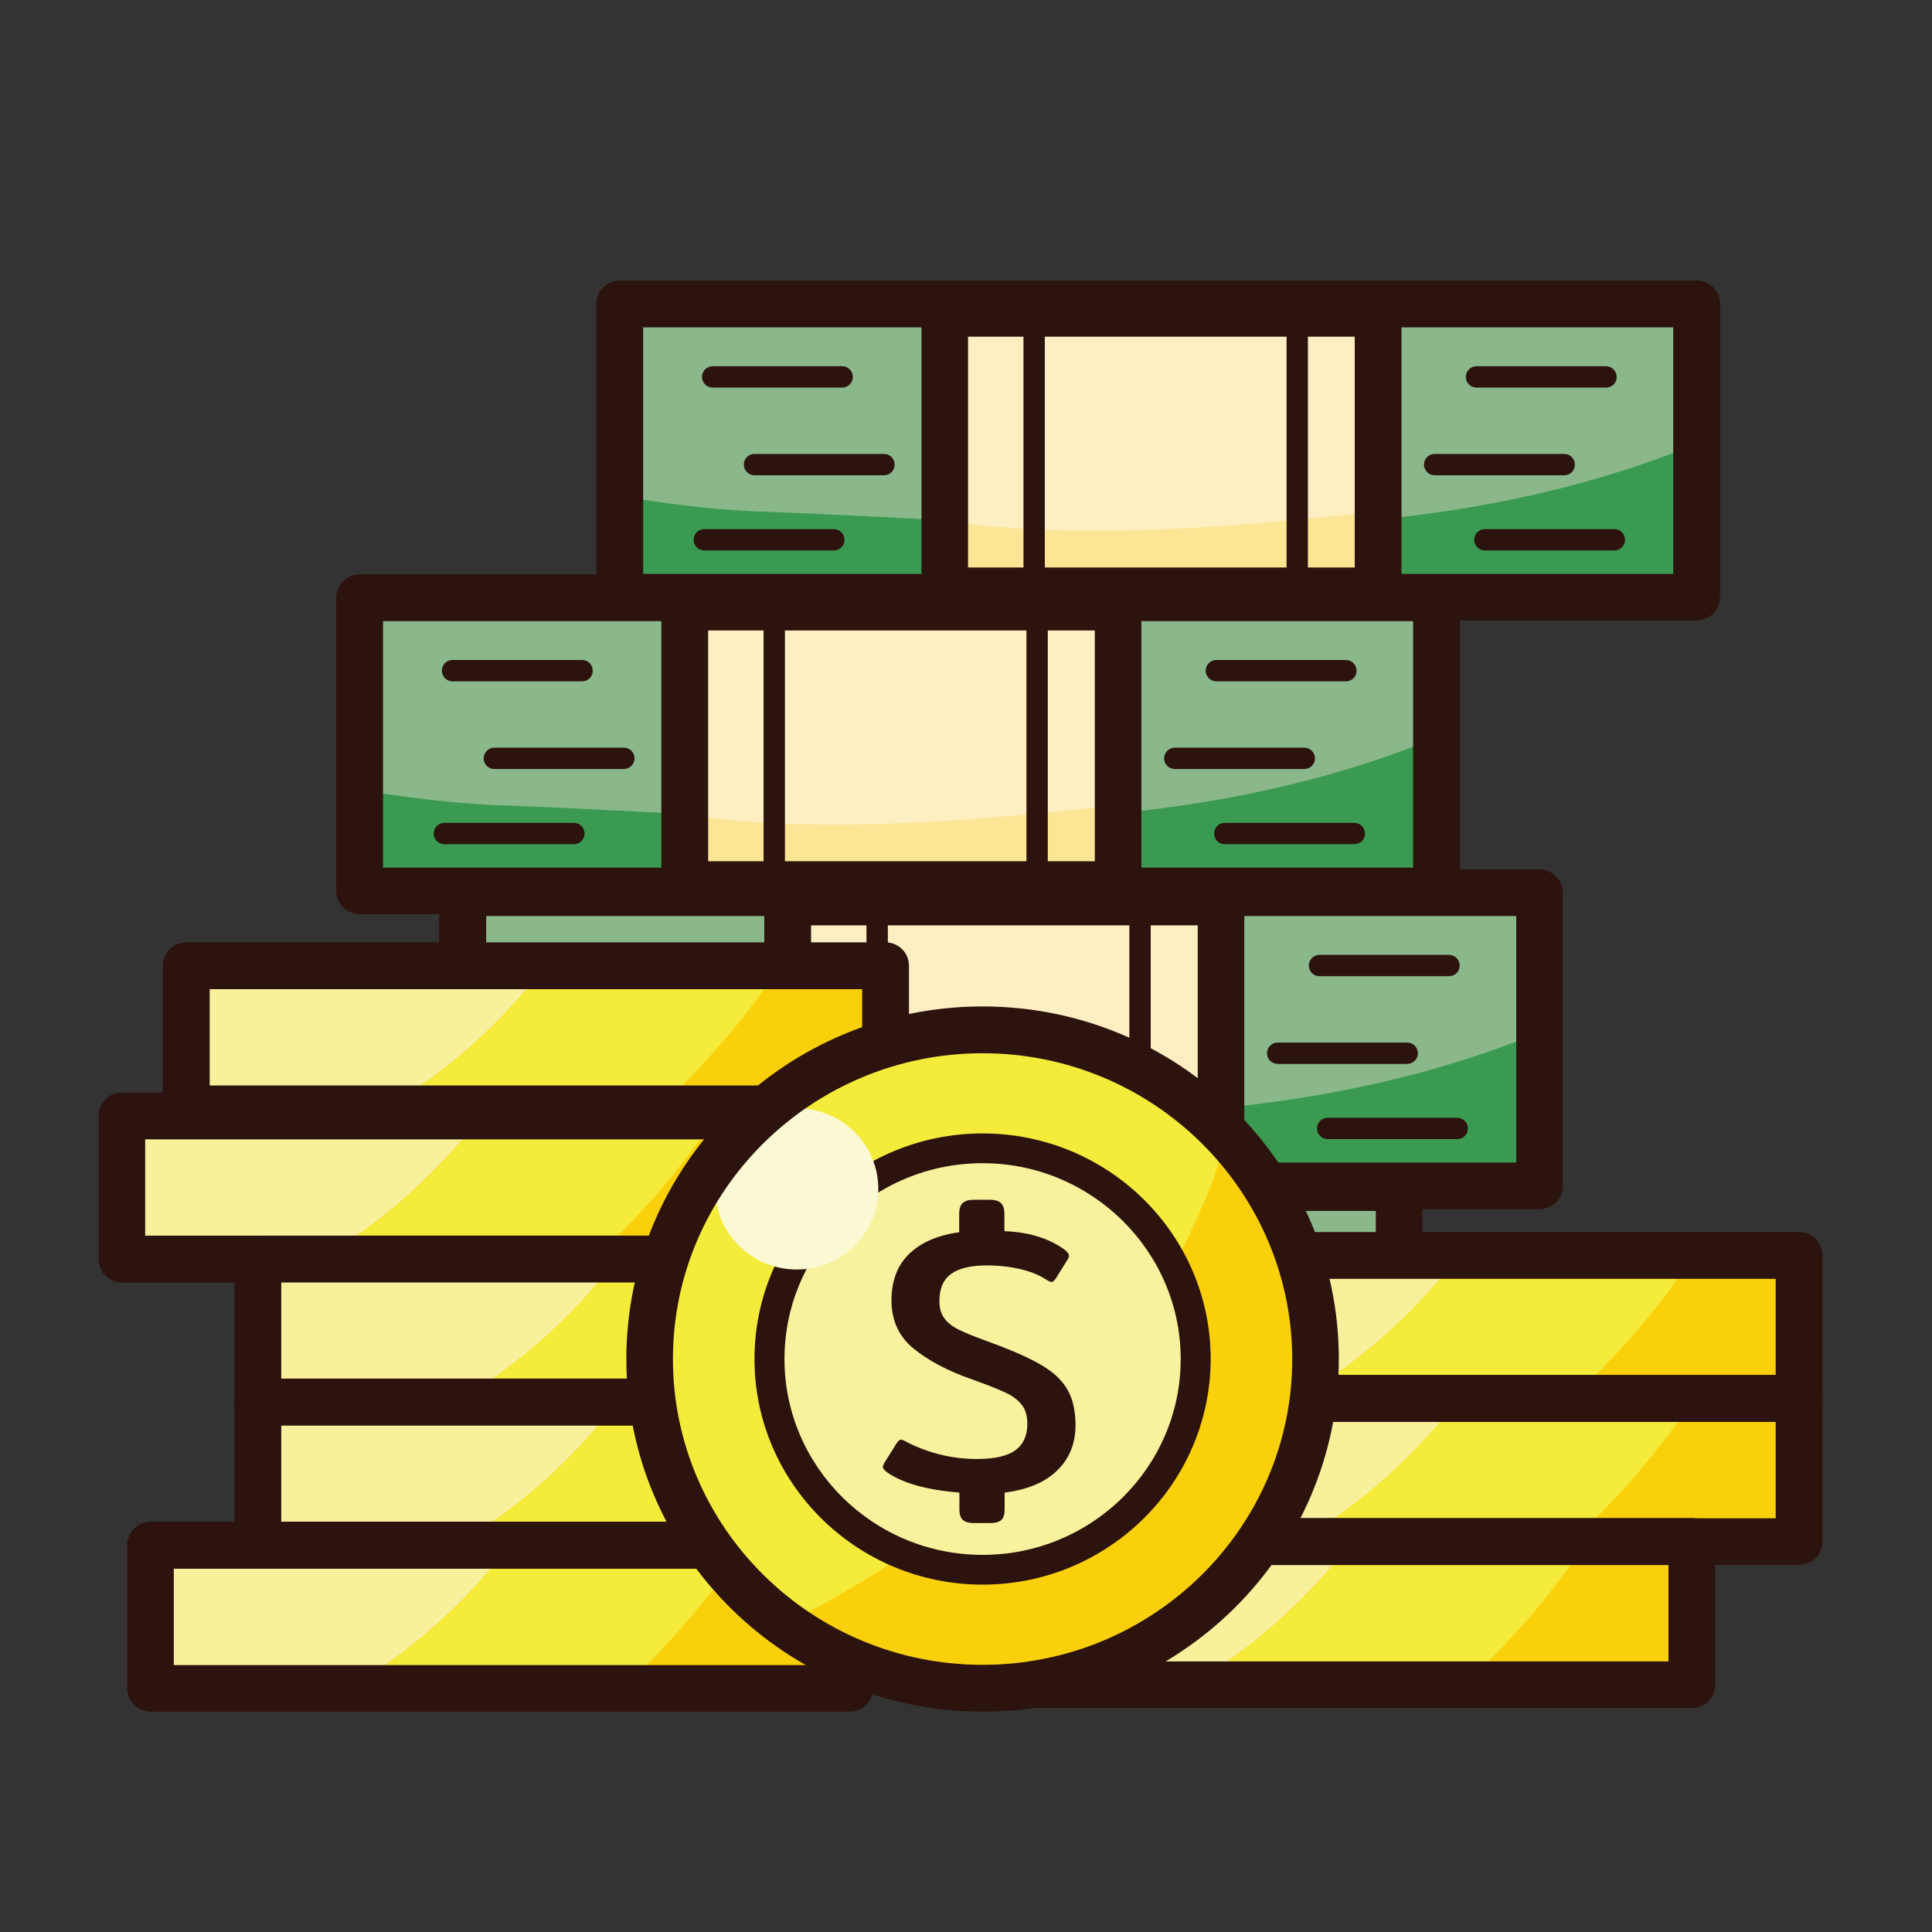 <?xml version="1.0" encoding="utf-8"?>
<!-- Generator: Adobe Illustrator 21.0.0, SVG Export Plug-In . SVG Version: 6.00 Build 0)  -->
<svg version="1.1" xmlns="http://www.w3.org/2000/svg" xmlns:xlink="http://www.w3.org/1999/xlink" x="0px" y="0px"
	 viewBox="0 0 850.4 850.4" style="enable-background:new 0 0 850.4 850.4;" xml:space="preserve">
<rect x="0" y="0" width="850.4" height="850.4" fill="#333333" stroke="none"/>
<style type="text/css">
	.st0{display:none;}
	.st1{display:inline;}
	.st2{fill:#FBD851;}
	.st3{fill:#FFFFFF;}
	.st4{fill:#F9B839;}
	.st5{fill:#2C130E;}
	.st6{fill:#FDEBF1;}
	.st7{fill:#DC2727;}
	.st8{fill:#ED737A;}
	.st9{fill:#FEE3D7;}
	.st10{fill:#8AB88A;}
	.st11{fill:#3B9A52;}
	.st12{fill:#FEEFC3;}
	.st13{fill:#FDE596;}
	.st14{fill:#FAD00A;}
	.st15{fill:#F8F09B;}
	.st16{fill:#F5EB3A;}
	.st17{fill:#F8F29E;}
	.st18{fill:#FBF9D3;}
</style>
<g id="Layer_1" class="st0">
	<g class="st1">
		<g>
			<g>
				<g>
					<circle class="st2" cx="424.9" cy="424.8" r="393.6"/>
				</g>
			</g>
			<g>
				
					<ellipse transform="matrix(0.961 -0.276 0.276 0.961 -16.708 95.841)" class="st3" cx="331.9" cy="107.2" rx="50.3" ry="31"/>
			</g>
			<g>
				<path class="st4" d="M681.1,126c-15.4,203.3-185.2,363.5-392.5,363.5c-97.9,0-187.4-35.7-256.2-94.8c-0.8,10-1.1,20-1.1,30.2
					c0,217.4,176.2,393.6,393.6,393.6c217.4,0,393.6-176.2,393.6-393.6C818.5,305.2,765.2,198.1,681.1,126z"/>
			</g>
			<g>
				<g>
					<path class="st5" d="M424.9,827.2c-54.3,0-107-10.6-156.7-31.6c-47.9-20.3-91-49.3-127.9-86.2c-37-37-66-80-86.2-127.9
						c-21-49.6-31.6-102.3-31.6-156.7c0-54.3,10.6-107,31.6-156.7c20.3-47.9,49.3-91,86.2-127.9c37-37,80-66,127.9-86.2
						c49.6-21,102.3-31.6,156.7-31.6c54.3,0,107,10.6,156.7,31.6c47.9,20.3,91,49.3,127.9,86.2c37,37,66,80,86.2,127.9
						c21,49.6,31.6,102.3,31.6,156.7c0,54.3-10.6,107-31.6,156.7c-20.3,47.9-49.3,91-86.2,127.9c-37,37-80,66-127.9,86.2
						C531.9,816.6,479.2,827.2,424.9,827.2z M424.9,40c-52,0-102.3,10.2-149.8,30.2c-45.8,19.4-87,47.1-122.3,82.5
						C117.5,188,89.7,229.2,70.3,275c-20.1,47.4-30.2,97.8-30.2,149.8s10.2,102.3,30.2,149.8c19.4,45.8,47.1,87,82.5,122.3
						c35.3,35.3,76.5,63.1,122.3,82.5c47.4,20.1,97.8,30.2,149.8,30.2s102.3-10.2,149.8-30.2c45.8-19.4,87-47.1,122.3-82.5
						c35.3-35.3,63.1-76.5,82.5-122.3c20.1-47.4,30.2-97.8,30.2-149.8S799.5,322.4,779.5,275c-19.4-45.8-47.1-87-82.5-122.3
						c-35.3-35.3-76.5-63.1-122.3-82.5C527.2,50.1,476.8,40,424.9,40z"/>
				</g>
			</g>
			<g>
				<path class="st3" d="M424.9,792.1c-49.6,0-97.7-9.7-143-28.9c-43.7-18.5-83-45-116.8-78.7c-33.7-33.7-60.2-73-78.7-116.8
					c-19.2-45.3-28.9-93.4-28.9-143c0-49.6,9.7-97.7,28.9-143c18.5-43.7,45-83,78.7-116.8c33.7-33.7,73-60.2,116.8-78.7
					c45.3-19.2,93.4-28.9,143-28.9c49.6,0,97.7,9.7,143,28.9c43.7,18.5,83,45,116.8,78.7c33.7,33.7,60.2,73,78.7,116.8
					c19.2,45.3,28.9,93.4,28.9,143c0,49.6-9.7,97.7-28.9,143c-18.5,43.7-45,83-78.7,116.8c-33.7,33.7-73,60.2-116.8,78.7
					C522.6,782.4,474.5,792.1,424.9,792.1z M424.9,62.8c-48.9,0-96.3,9.6-140.9,28.4c-43.1,18.2-81.8,44.3-115.1,77.6
					c-33.2,33.2-59.3,72-77.6,115.1c-18.9,44.6-28.4,92-28.4,140.9c0,48.9,9.6,96.3,28.4,140.9c18.2,43.1,44.3,81.8,77.6,115.1
					c33.2,33.2,72,59.3,115.1,77.6c44.6,18.9,92,28.4,140.9,28.4c48.9,0,96.3-9.6,140.9-28.4c43.1-18.2,81.8-44.3,115.1-77.6
					c33.2-33.2,59.3-72,77.6-115.1c18.9-44.6,28.4-92,28.4-140.9c0-48.9-9.6-96.3-28.4-140.9c-18.2-43.1-44.3-81.8-77.6-115.1
					c-33.2-33.2-72-59.3-115.1-77.6C521.2,72.4,473.8,62.8,424.9,62.8z"/>
			</g>
		</g>
		<g>
			<g>
				<g>
					<path class="st4" d="M424.9,165.1c143.2,0,259.6,116.5,259.6,259.6c0,143.2-116.5,259.6-259.6,259.6
						c-143.2,0-259.6-116.5-259.6-259.6C165.3,281.6,281.7,165.1,424.9,165.1z"/>
				</g>
			</g>
			<g>
				<path class="st2" d="M298.3,361.2C425.5,289.6,565.4,279,664,323.5c-39.5-93-131.8-158.4-239.1-158.4
					c-143.2,0-259.6,116.5-259.6,259.6c0,13.8,1.1,27.3,3.2,40.4C203.3,425.8,247.1,390.1,298.3,361.2z"/>
			</g>
			<g>
				<path class="st3" d="M208.7,396.5c-0.1,0-0.2,0-0.2,0c-1.9-0.1-3.3-1.7-3.2-3.6c1-14.4,4-28.6,9.1-42.2c0.7-1.8,2.6-2.6,4.4-2
					c1.8,0.7,2.6,2.6,2,4.4c-4.9,12.9-7.8,26.5-8.7,40.2C212,395.2,210.5,396.5,208.7,396.5z"/>
			</g>
			<g>
				<path class="st3" d="M228.3,333c-0.6,0-1.3-0.2-1.9-0.6c-1.6-1-2-3.1-1-4.7l18.1-27.4c1-1.6,3.1-2,4.7-1c1.6,1,2,3.1,1,4.7
					l-18.1,27.4C230.4,332.5,229.4,333,228.3,333z"/>
			</g>
			<g>
				<ellipse class="st3" cx="370.8" cy="242.5" rx="76" ry="49.2"/>
			</g>
			<g>
				<g>
					<path class="st5" d="M424.9,689.8c-146.2,0-265.1-118.9-265.1-265.1c0-146.2,118.9-265.1,265.1-265.1
						c146.2,0,265.1,118.9,265.1,265.1C690,570.9,571.1,689.8,424.9,689.8z M424.9,170.6c-140.2,0-254.2,114-254.2,254.2
						S284.7,679,424.9,679c140.2,0,254.2-114,254.2-254.2S565.1,170.6,424.9,170.6z"/>
				</g>
			</g>
			<g>
				<path class="st3" d="M424.9,668.2c-65,0-126.1-25.3-172.1-71.3c-46-46-71.3-107.1-71.3-172.1c0-65,25.3-126.1,71.3-172.1
					c46-46,107.1-71.3,172.1-71.3c65,0,126.1,25.3,172.1,71.3c46,46,71.3,107.1,71.3,172.1c0,65-25.3,126.1-71.3,172.1
					C551,642.8,489.9,668.2,424.9,668.2z M424.9,186.8c-63.6,0-123.3,24.8-168.3,69.7c-44.9,44.9-69.7,104.7-69.7,168.3
					c0,63.6,24.8,123.3,69.7,168.3c44.9,44.9,104.7,69.7,168.3,69.7c63.6,0,123.3-24.8,168.3-69.7c44.9-44.9,69.7-104.7,69.7-168.3
					c0-63.6-24.8-123.3-69.7-168.3C548.2,211.6,488.5,186.8,424.9,186.8z"/>
			</g>
		</g>
		<g>
			<g>
				<path class="st5" d="M407.4,595.8c-2.4-2.3-3.6-6-3.6-11.1v-18.5c-34.6-3-60-10.1-76.4-21.3c-3.5-2.4-5.2-4.6-5.2-6.4
					c0-1.1,0.7-2.7,2-4.8l12.9-20.9c1.6-2.4,3.1-3.6,4.4-3.6c1.3,0,3.1,0.7,5.2,2c11,5.9,23.1,10.5,36.4,13.9
					c13.3,3.4,26.5,5,39.6,5c19,0,32.8-3.2,41.2-9.6c8.4-6.4,12.7-15.9,12.7-28.5c0-8.6-2-15.4-6-20.5c-4-5.1-9.8-9.4-17.3-13.1
					c-7.5-3.6-19.8-8.5-37-14.7c-25.5-9.1-46-20.2-61.5-33.2c-15.5-13-23.3-30.2-23.3-51.7c0-21.2,6.3-37.9,18.9-50.3
					c12.6-12.3,30.4-20.1,53.5-23.3v-20.1c0-5.1,1.2-8.8,3.6-11.3c2.4-2.4,6.3-3.6,11.7-3.6h17.7c5.4,0,9.2,1.2,11.7,3.6
					c2.4,2.4,3.6,6.2,3.6,11.3v18.9c14.2,0.8,26.4,2.8,36.6,6c10.2,3.2,19.3,7.8,27.3,13.7c3.2,2.4,4.8,4.6,4.8,6.4
					c0,1.9-0.5,3.5-1.6,4.8l-12.5,20.1c-1.6,2.4-3.1,3.6-4.4,3.6c-1.1,0-2.7-0.7-4.8-2c-7.5-5.1-16.8-9-27.9-11.9
					c-11.1-2.8-23.3-4.2-36.4-4.2c-16.9,0-29.5,3-38,9c-8.4,6-12.7,15.9-12.7,29.5c0,7.8,1.7,14,5.2,18.7c3.5,4.7,8.3,8.6,14.5,11.7
					c6.2,3.1,15.5,7,28.1,11.9l16.9,6.4c20.6,8,36.5,15.6,47.6,22.7c11.1,7.1,19.4,15.5,24.7,25.3c5.4,9.8,8,22.3,8,37.6
					c0,19.6-6.4,35.8-19.3,48.6c-12.9,12.9-31.6,20.9-56.3,24.1v18.5c0,5.1-1.1,8.8-3.4,11.1c-2.3,2.3-6.2,3.4-11.9,3.4h-17.7
					C413.7,599.2,409.8,598.1,407.4,595.8z"/>
			</g>
		</g>
		<g>
			<g>
				<g>
					<path class="st5" d="M155.4,382.3c-0.2,0-0.4,0-0.6-0.1l-55-9.7c-1.8-0.3-3.1-2.1-2.8-3.9c0.3-1.8,2.1-3.1,3.9-2.8l55,9.7
						c1.8,0.3,3.1,2.1,2.8,3.9C158.5,381.2,157,382.3,155.4,382.3z"/>
				</g>
			</g>
			<g>
				<g>
					<path class="st5" d="M312.2,739.5c-0.4,0-0.8-0.1-1.2-0.2c-1.8-0.6-2.7-2.6-2-4.4l19.1-52.5c0.6-1.8,2.6-2.7,4.4-2
						c1.8,0.6,2.7,2.6,2,4.4l-19.1,52.5C314.9,738.6,313.6,739.5,312.2,739.5z"/>
				</g>
			</g>
			<g>
				<g>
					<path class="st5" d="M710.3,594.6c-0.6,0-1.2-0.1-1.7-0.5l-48.4-27.9c-1.6-0.9-2.2-3-1.2-4.6c0.9-1.6,3-2.2,4.6-1.2l48.4,27.9
						c1.6,0.9,2.2,3,1.2,4.6C712.6,594,711.4,594.6,710.3,594.6z"/>
				</g>
			</g>
			<g>
				<g>
					<path class="st5" d="M600.8,220.2c-0.8,0-1.5-0.3-2.2-0.8c-1.4-1.2-1.6-3.4-0.4-4.8l35.9-42.8c1.2-1.4,3.4-1.6,4.8-0.4
						c1.4,1.2,1.6,3.3,0.4,4.8L603.4,219C602.7,219.8,601.8,220.2,600.8,220.2z"/>
				</g>
			</g>
			<g>
				<g>
					<path class="st5" d="M249,220.2c-1,0-1.9-0.4-2.6-1.2l-35.9-42.8c-1.2-1.4-1-3.6,0.4-4.8c1.4-1.2,3.6-1,4.8,0.4l35.9,42.8
						c1.2,1.4,1,3.6-0.4,4.8C250.6,219.9,249.8,220.2,249,220.2z"/>
				</g>
			</g>
			<g>
				<g>
					<path class="st5" d="M139.5,594.6c-1.2,0-2.3-0.6-2.9-1.7c-0.9-1.6-0.4-3.7,1.2-4.6l48.4-27.9c1.6-0.9,3.7-0.4,4.6,1.2
						c0.9,1.6,0.4,3.7-1.2,4.6l-48.4,27.9C140.7,594.4,140.1,594.6,139.5,594.6z"/>
				</g>
			</g>
			<g>
				<g>
					<path class="st5" d="M537.6,739.5c-1.4,0-2.7-0.9-3.2-2.2l-19.1-52.5c-0.6-1.8,0.3-3.7,2-4.4c1.8-0.6,3.7,0.3,4.4,2l19.1,52.5
						c0.6,1.8-0.3,3.7-2,4.4C538.4,739.4,538,739.5,537.6,739.5z"/>
				</g>
			</g>
			<g>
				<g>
					<path class="st5" d="M694.4,382.3c-1.6,0-3.1-1.2-3.3-2.8c-0.3-1.8,0.9-3.6,2.8-3.9l55-9.7c1.8-0.3,3.6,0.9,3.9,2.8
						c0.3,1.8-0.9,3.6-2.8,3.9l-55,9.7C694.8,382.3,694.6,382.3,694.4,382.3z"/>
				</g>
			</g>
			<g>
				<g>
					<path class="st5" d="M424.9,156.2c-1.9,0-3.4-1.5-3.4-3.4V96.9c0-1.9,1.5-3.4,3.4-3.4c1.9,0,3.4,1.5,3.4,3.4v55.9
						C428.3,154.7,426.8,156.2,424.9,156.2z"/>
				</g>
			</g>
		</g>
	</g>
</g>
<g id="Layer_2" class="st0">
	<g id="heart_icon_00000046319987270865631990000000426828623490283683_" class="st1">
		<g>
			<path class="st6" d="M575.2,124.9L116.9,289.6C51.8,313,18,384.7,41.4,449.8l72.3,201.1c23.4,65.1,95.1,98.9,160.2,75.5
				l329.5-118.4l72.9,49.9c36.8,25.2,86.1-5.2,80.1-49.4l-7.4-54.3c137.4-71.5,12.1-253.2-13.6-353.8
				C712,135.3,640.2,101.5,575.2,124.9z"/>
			<path class="st5" d="M231.4,744.6c-55.9,0.5-109.7-36.9-127.9-90.1c0,0-72.3-201.1-72.3-201.1c-12.3-34.2-10.5-71.1,5-104
				c15.5-32.9,42.8-57.7,77-70l458.3-164.7c68.3-26.1,150.7,12.7,174,82c0,0,72.3,201.1,72.3,201.1c22.2,59-3,130.2-57.1,162.1
				l6.4,47c9,51.7-54.8,91-96.9,59.8c0,0-68.3-46.8-68.3-46.8C572.9,627.3,253.3,753.3,231.4,744.6z M578.8,135.1L120.5,299.8
				c-58.3,19.6-91,88.9-68.9,146.3c0,0,72.3,201.1,72.3,201.1c10.3,28.8,31.2,51.8,58.9,64.8c27.6,13,58.7,14.5,87.4,4.2
				l329.5-118.4c3.3-1.2,6.9-0.7,9.8,1.3l72.9,49.9c16.1,11,33.4,7.8,44.3,1.1c31.9-16.6,13.6-65.9,11.6-94.4
				c-0.6-4.5,1.6-8.9,5.6-11c129.3-68.2,3.8-245.5-18.7-340.6C705.5,145.7,636.3,113.1,578.8,135.1z M575.2,124.9L575.2,124.9
				L575.2,124.9z"/>
		</g>
		<g>
			<path class="st7" d="M562.5,469.6c-18.9,44.4-52.8,90.3-99.2,108.6c-98.1,27.5-233.6-45.7-252.1-149
				c-11.3-108,142-144.6,182.7-44.9C363.3,191.6,666.2,226.8,562.5,469.6z"/>
			<path class="st8" d="M397.6,519.7C487.9,475,538.7,342,466.3,262c-54.9,9.9-89.7,69.4-72.3,122.2c-40.7-99.7-194-63-182.7,44.9
				C228.2,525.2,308.6,563.1,397.6,519.7z"/>
			<path class="st9" d="M311.4,392.9c14.7,41.5-51.8,65.4-66.9,24C229.8,375.4,296.3,351.5,311.4,392.9z"/>
			<path class="st5" d="M422.7,597.1c-94.1-3.2-207-66.1-223.4-166.7c-11.4-96.4,109.7-156.3,179.1-88.8
				c10-95.8,142.7-127.7,195.1-45.8C637.2,404.7,548.4,596.4,422.7,597.1z M304.5,336.8c-47.3-0.7-86.6,44.4-81.1,91.1
				c-1.3,77.1,161.9,172.8,235.6,138.9c17.7-7,62.1-30.8,92.4-102l0,0c95.7-223.6-173.1-252.8-145.8-84.3c2,6.2-1.2,12.8-7.3,15.1
				C375.5,403.3,377.3,337.9,304.5,336.8z M562.5,469.6L562.5,469.6L562.5,469.6z"/>
		</g>
	</g>
</g>
<g id="Layer_3">
	<g>
		<g>
			<g>
				<rect x="141.9" y="522.7" class="st10" width="474" height="129"/>
			</g>
			<g>
				<path class="st11" d="M201.7,614c-20.1-0.9-40-3.5-59.8-6.7v44.5h474v-67.6C483.6,638.5,339.6,618.6,201.7,614z"/>
			</g>
			<g>
				<path class="st5" d="M615.8,662h-474c-5.7,0-10.3-4.6-10.3-10.3v-129c0-5.7,4.6-10.3,10.3-10.3h474c5.7,0,10.3,4.6,10.3,10.3
					v129C626.1,657.4,621.5,662,615.8,662z M152.2,641.5h453.4V533H152.2V641.5z"/>
			</g>
			<g>
				<rect x="284.9" y="526.8" class="st12" width="190.7" height="122.1"/>
			</g>
			<g>
				<path class="st13" d="M284.9,618.1v30.8h190.7v-34.9C412.4,620.6,347.8,627.1,284.9,618.1z"/>
			</g>
			<g>
				<path class="st5" d="M475.6,659.2H284.9c-5.7,0-10.3-4.6-10.3-10.3V526.8c0-5.7,4.6-10.3,10.3-10.3h190.7
					c5.7,0,10.3,4.6,10.3,10.3v122.1C485.9,654.6,481.3,659.2,475.6,659.2z M295.2,638.7h170.2V537.1H295.2V638.7z"/>
			</g>
			<g>
				<path class="st5" d="M324.3,647.7c-2.6,0-4.7-2.1-4.7-4.7V525.3c0-2.6,2.1-4.7,4.7-4.7s4.7,2.1,4.7,4.7v117.6
					C329,645.6,326.9,647.7,324.3,647.7z"/>
			</g>
			<g>
				<path class="st5" d="M440,647.7c-2.6,0-4.7-2.1-4.7-4.7V525.3c0-2.6,2.1-4.7,4.7-4.7s4.7,2.1,4.7,4.7v117.6
					C444.8,645.6,442.6,647.7,440,647.7z"/>
			</g>
			<g>
				<g>
					<path class="st5" d="M239.7,559.5h-57c-2.6,0-4.7-2.1-4.7-4.7c0-2.6,2.1-4.7,4.7-4.7h57c2.6,0,4.7,2.1,4.7,4.7
						C244.5,557.4,242.4,559.5,239.7,559.5z"/>
				</g>
				<g>
					<path class="st5" d="M258.1,598.1h-57c-2.6,0-4.7-2.1-4.7-4.7c0-2.6,2.1-4.7,4.7-4.7h57c2.6,0,4.7,2.1,4.7,4.7
						C262.9,596,260.7,598.1,258.1,598.1z"/>
				</g>
				<g>
					<path class="st5" d="M236.1,631.1h-57c-2.6,0-4.7-2.1-4.7-4.7c0-2.6,2.1-4.7,4.7-4.7h57c2.6,0,4.7,2.1,4.7,4.7
						C240.8,629,238.7,631.1,236.1,631.1z"/>
				</g>
			</g>
			<g>
				<g>
					<path class="st5" d="M576,559.5h-57c-2.6,0-4.7-2.1-4.7-4.7c0-2.6,2.1-4.7,4.7-4.7h57c2.6,0,4.7,2.1,4.7,4.7
						C580.7,557.4,578.6,559.5,576,559.5z"/>
				</g>
				<g>
					<path class="st5" d="M557.6,598.1h-57c-2.6,0-4.7-2.1-4.7-4.7c0-2.6,2.1-4.7,4.7-4.7h57c2.6,0,4.7,2.1,4.7,4.7
						C562.3,596,560.2,598.1,557.6,598.1z"/>
				</g>
				<g>
					<path class="st5" d="M579.6,631.1h-57c-2.6,0-4.7-2.1-4.7-4.7c0-2.6,2.1-4.7,4.7-4.7h57c2.6,0,4.7,2.1,4.7,4.7
						C584.4,629,582.3,631.1,579.6,631.1z"/>
				</g>
			</g>
		</g>
		<g>
			<g>
				<rect x="203.7" y="393" class="st10" width="474" height="129"/>
			</g>
			<g>
				<path class="st11" d="M263.5,484.2c-20.1-0.9-40-3.5-59.8-6.7V522h474v-67.6C545.4,508.7,401.4,488.8,263.5,484.2z"/>
			</g>
			<g>
				<path class="st5" d="M677.6,532.2h-474c-5.7,0-10.3-4.6-10.3-10.3V393c0-5.7,4.6-10.3,10.3-10.3h474c5.7,0,10.3,4.6,10.3,10.3
					v129C687.9,527.6,683.3,532.2,677.6,532.2z M214,511.7h453.4V403.2H214V511.7z"/>
			</g>
			<g>
				<rect x="346.7" y="397" class="st12" width="190.7" height="122.1"/>
			</g>
			<g>
				<path class="st13" d="M346.7,488.4v30.8h190.7v-34.9C474.2,490.8,409.6,497.3,346.7,488.4z"/>
			</g>
			<g>
				<path class="st5" d="M537.4,529.4H346.7c-5.7,0-10.3-4.6-10.3-10.3V397c0-5.7,4.6-10.3,10.3-10.3h190.7
					c5.7,0,10.3,4.6,10.3,10.3v122.1C547.7,524.8,543.1,529.4,537.4,529.4z M357,508.9h170.2V407.3H357V508.9z"/>
			</g>
			<g>
				<path class="st5" d="M386.1,517.9c-2.6,0-4.7-2.1-4.7-4.7V395.6c0-2.6,2.1-4.7,4.7-4.7c2.6,0,4.7,2.1,4.7,4.7v117.6
					C390.8,515.8,388.7,517.9,386.1,517.9z"/>
			</g>
			<g>
				<path class="st5" d="M501.8,517.9c-2.6,0-4.7-2.1-4.7-4.7V395.6c0-2.6,2.1-4.7,4.7-4.7c2.6,0,4.7,2.1,4.7,4.7v117.6
					C506.6,515.8,504.5,517.9,501.8,517.9z"/>
			</g>
			<g>
				<g>
					<path class="st5" d="M301.6,429.7h-57c-2.6,0-4.7-2.1-4.7-4.7s2.1-4.7,4.7-4.7h57c2.6,0,4.7,2.1,4.7,4.7
						S304.2,429.7,301.6,429.7z"/>
				</g>
				<g>
					<path class="st5" d="M319.9,468.3h-57c-2.6,0-4.7-2.1-4.7-4.7c0-2.6,2.1-4.7,4.7-4.7h57c2.6,0,4.7,2.1,4.7,4.7
						C324.7,466.2,322.5,468.3,319.9,468.3z"/>
				</g>
				<g>
					<path class="st5" d="M297.9,501.4h-57c-2.6,0-4.7-2.1-4.7-4.7c0-2.6,2.1-4.7,4.7-4.7h57c2.6,0,4.7,2.1,4.7,4.7
						C302.6,499.2,300.5,501.4,297.9,501.4z"/>
				</g>
			</g>
			<g>
				<g>
					<path class="st5" d="M637.8,429.7h-57c-2.6,0-4.7-2.1-4.7-4.7s2.1-4.7,4.7-4.7h57c2.6,0,4.7,2.1,4.7,4.7
						S640.4,429.7,637.8,429.7z"/>
				</g>
				<g>
					<path class="st5" d="M619.4,468.3h-57c-2.6,0-4.7-2.1-4.7-4.7c0-2.6,2.1-4.7,4.7-4.7h57c2.6,0,4.7,2.1,4.7,4.7
						C624.1,466.2,622,468.3,619.4,468.3z"/>
				</g>
				<g>
					<path class="st5" d="M641.4,501.4h-57c-2.6,0-4.7-2.1-4.7-4.7c0-2.6,2.1-4.7,4.7-4.7h57c2.6,0,4.7,2.1,4.7,4.7
						C646.2,499.2,644.1,501.4,641.4,501.4z"/>
				</g>
			</g>
		</g>
		<g>
			<g>
				<rect x="158.4" y="263.2" class="st10" width="474" height="129"/>
			</g>
			<g>
				<path class="st11" d="M218.2,354.4c-20.1-0.9-40-3.5-59.8-6.7v44.5h474v-67.6C500.1,378.9,356.1,359.1,218.2,354.4z"/>
			</g>
			<g>
				<path class="st5" d="M632.3,402.4h-474c-5.7,0-10.3-4.6-10.3-10.3v-129c0-5.7,4.6-10.3,10.3-10.3h474c5.7,0,10.3,4.6,10.3,10.3
					v129C642.6,397.8,638,402.4,632.3,402.4z M168.6,381.9H622V273.4H168.6V381.9z"/>
			</g>
			<g>
				<rect x="301.4" y="267.2" class="st12" width="190.7" height="122.1"/>
			</g>
			<g>
				<path class="st13" d="M301.4,358.6v30.8h190.7v-34.9C428.9,361,364.3,367.5,301.4,358.6z"/>
			</g>
			<g>
				<path class="st5" d="M492.1,399.6H301.4c-5.7,0-10.3-4.6-10.3-10.3V267.2c0-5.7,4.6-10.3,10.3-10.3h190.7
					c5.7,0,10.3,4.6,10.3,10.3v122.1C502.4,395,497.8,399.6,492.1,399.6z M311.7,379.1h170.2V277.5H311.7V379.1z"/>
			</g>
			<g>
				<path class="st5" d="M340.8,388.1c-2.6,0-4.7-2.1-4.7-4.7V265.8c0-2.6,2.1-4.7,4.7-4.7c2.6,0,4.7,2.1,4.7,4.7v117.6
					C345.5,386,343.4,388.1,340.8,388.1z"/>
			</g>
			<g>
				<path class="st5" d="M456.5,388.1c-2.6,0-4.7-2.1-4.7-4.7V265.8c0-2.6,2.1-4.7,4.7-4.7c2.6,0,4.7,2.1,4.7,4.7v117.6
					C461.3,386,459.1,388.1,456.5,388.1z"/>
			</g>
			<g>
				<g>
					<path class="st5" d="M256.2,299.9h-57c-2.6,0-4.7-2.1-4.7-4.7c0-2.6,2.1-4.7,4.7-4.7h57c2.6,0,4.7,2.1,4.7,4.7
						C261,297.8,258.8,299.9,256.2,299.9z"/>
				</g>
				<g>
					<path class="st5" d="M274.6,338.5h-57c-2.6,0-4.7-2.1-4.7-4.7c0-2.6,2.1-4.7,4.7-4.7h57c2.6,0,4.7,2.1,4.7,4.7
						C279.3,336.4,277.2,338.5,274.6,338.5z"/>
				</g>
				<g>
					<path class="st5" d="M252.6,371.6h-57c-2.6,0-4.7-2.1-4.7-4.7c0-2.6,2.1-4.7,4.7-4.7h57c2.6,0,4.7,2.1,4.7,4.7
						C257.3,369.5,255.2,371.6,252.6,371.6z"/>
				</g>
			</g>
			<g>
				<g>
					<path class="st5" d="M592.4,299.9h-57c-2.6,0-4.7-2.1-4.7-4.7c0-2.6,2.1-4.7,4.7-4.7h57c2.6,0,4.7,2.1,4.7,4.7
						C597.2,297.8,595.1,299.9,592.4,299.9z"/>
				</g>
				<g>
					<path class="st5" d="M574.1,338.5h-57c-2.6,0-4.7-2.1-4.7-4.7c0-2.6,2.1-4.7,4.7-4.7h57c2.6,0,4.7,2.1,4.7,4.7
						C578.8,336.4,576.7,338.5,574.1,338.5z"/>
				</g>
				<g>
					<path class="st5" d="M596.1,371.6h-57c-2.6,0-4.7-2.1-4.7-4.7c0-2.6,2.1-4.7,4.7-4.7h57c2.6,0,4.7,2.1,4.7,4.7
						C600.9,369.5,598.7,371.6,596.1,371.6z"/>
				</g>
			</g>
		</g>
		<g>
			<g>
				<rect x="272.8" y="133.9" class="st10" width="474" height="129"/>
			</g>
			<g>
				<path class="st11" d="M332.6,225.1c-20.1-0.9-40-3.5-59.8-6.7v44.5h474v-67.6C614.6,249.6,470.6,229.8,332.6,225.1z"/>
			</g>
			<g>
				<path class="st5" d="M746.8,273.1h-474c-5.7,0-10.3-4.6-10.3-10.3v-129c0-5.7,4.6-10.3,10.3-10.3h474c5.7,0,10.3,4.6,10.3,10.3
					v129C757.1,268.5,752.5,273.1,746.8,273.1z M283.1,252.6h453.4V144.1H283.1V252.6z"/>
			</g>
			<g>
				<rect x="415.9" y="137.9" class="st12" width="190.7" height="122.1"/>
			</g>
			<g>
				<path class="st13" d="M415.9,229.3v30.8h190.7v-34.9C543.4,231.7,478.7,238.2,415.9,229.3z"/>
			</g>
			<g>
				<path class="st5" d="M606.6,270.3H415.9c-5.7,0-10.3-4.6-10.3-10.3V137.9c0-5.7,4.6-10.3,10.3-10.3h190.7
					c5.7,0,10.3,4.6,10.3,10.3v122.1C616.8,265.7,612.2,270.3,606.6,270.3z M426.1,249.8h170.2V148.2H426.1V249.8z"/>
			</g>
			<g>
				<path class="st5" d="M455.2,258.8c-2.6,0-4.7-2.1-4.7-4.7V136.5c0-2.6,2.1-4.7,4.7-4.7c2.6,0,4.7,2.1,4.7,4.7v117.6
					C460,256.7,457.8,258.8,455.2,258.8z"/>
			</g>
			<g>
				<path class="st5" d="M571,258.8c-2.6,0-4.7-2.1-4.7-4.7V136.5c0-2.6,2.1-4.7,4.7-4.7c2.6,0,4.7,2.1,4.7,4.7v117.6
					C575.7,256.7,573.6,258.8,571,258.8z"/>
			</g>
			<g>
				<g>
					<path class="st5" d="M370.7,170.6h-57c-2.6,0-4.7-2.1-4.7-4.7c0-2.6,2.1-4.7,4.7-4.7h57c2.6,0,4.7,2.1,4.7,4.7
						C375.4,168.5,373.3,170.6,370.7,170.6z"/>
				</g>
				<g>
					<path class="st5" d="M389.1,209.2h-57c-2.6,0-4.7-2.1-4.7-4.7s2.1-4.7,4.7-4.7h57c2.6,0,4.7,2.1,4.7,4.7
						S391.7,209.2,389.1,209.2z"/>
				</g>
				<g>
					<path class="st5" d="M367,242.3h-57c-2.6,0-4.7-2.1-4.7-4.7c0-2.6,2.1-4.7,4.7-4.7h57c2.6,0,4.7,2.1,4.7,4.7
						C371.8,240.1,369.6,242.3,367,242.3z"/>
				</g>
			</g>
			<g>
				<g>
					<path class="st5" d="M706.9,170.6h-57c-2.6,0-4.7-2.1-4.7-4.7c0-2.6,2.1-4.7,4.7-4.7h57c2.6,0,4.7,2.1,4.7,4.7
						C711.7,168.5,709.5,170.6,706.9,170.6z"/>
				</g>
				<g>
					<path class="st5" d="M688.5,209.2h-57c-2.6,0-4.7-2.1-4.7-4.7s2.1-4.7,4.7-4.7h57c2.6,0,4.7,2.1,4.7,4.7
						S691.2,209.2,688.5,209.2z"/>
				</g>
				<g>
					<path class="st5" d="M710.6,242.3h-57c-2.6,0-4.7-2.1-4.7-4.7c0-2.6,2.1-4.7,4.7-4.7h57c2.6,0,4.7,2.1,4.7,4.7
						C715.3,240.1,713.2,242.3,710.6,242.3z"/>
				</g>
			</g>
		</g>
	</g>
	<g>
		<g>
			<g>
				<rect x="484.1" y="552.6" class="st14" width="307.8" height="63"/>
			</g>
			<g>
				<path class="st15" d="M642.2,552.6H484.1v63h88.1c3.5-2.4,6.9-4.7,10.4-7.1C606.7,592.5,626,573.7,642.2,552.6z"/>
			</g>
			<g>
				<path class="st16" d="M642.2,552.6c-16.3,21.1-35.5,39.9-59.5,55.9c-3.5,2.3-7,4.7-10.4,7.1h119.3c20.4-18.7,38.7-39.9,54-63
					H642.2z"/>
			</g>
			<g>
				<path class="st5" d="M791.9,625.9H484.1c-5.7,0-10.3-4.6-10.3-10.3v-63c0-5.7,4.6-10.3,10.3-10.3h307.8
					c5.7,0,10.3,4.6,10.3,10.3v63C802.2,621.3,797.6,625.9,791.9,625.9z M494.4,605.3h287.2v-42.4H494.4V605.3z"/>
			</g>
		</g>
		<g>
			<g>
				<rect x="484.1" y="615.6" class="st14" width="307.8" height="63"/>
			</g>
			<g>
				<path class="st15" d="M642.2,615.6H484.1v63h88.1c3.5-2.4,6.9-4.7,10.4-7.1C606.7,655.5,626,636.7,642.2,615.6z"/>
			</g>
			<g>
				<path class="st16" d="M642.2,615.6c-16.3,21.1-35.5,39.9-59.5,55.9c-3.5,2.3-7,4.7-10.4,7.1h119.3c20.4-18.7,38.7-39.9,54-63
					H642.2z"/>
			</g>
			<g>
				<path class="st5" d="M791.9,688.8H484.1c-5.7,0-10.3-4.6-10.3-10.3v-63c0-5.7,4.6-10.3,10.3-10.3h307.8
					c5.7,0,10.3,4.6,10.3,10.3v63C802.2,684.2,797.6,688.8,791.9,688.8z M494.4,668.3h287.2v-42.4H494.4V668.3z"/>
			</g>
		</g>
		<g>
			<g>
				<rect x="436.9" y="678.6" class="st14" width="307.8" height="63"/>
			</g>
			<g>
				<path class="st15" d="M595,678.6H436.9v63H525c3.5-2.4,6.9-4.7,10.4-7.1C559.5,718.5,578.7,699.7,595,678.6z"/>
			</g>
			<g>
				<path class="st16" d="M595,678.6c-16.3,21.1-35.5,39.9-59.5,55.9c-3.5,2.3-7,4.7-10.4,7.1h119.3c20.4-18.7,38.7-39.9,54-63H595z
					"/>
			</g>
			<g>
				<path class="st5" d="M744.7,751.8H436.9c-5.7,0-10.3-4.6-10.3-10.3v-63c0-5.7,4.6-10.3,10.3-10.3h307.8
					c5.7,0,10.3,4.6,10.3,10.3v63C755,747.2,750.4,751.8,744.7,751.8z M447.2,731.3h287.2v-42.4H447.2V731.3z"/>
			</g>
		</g>
	</g>
	<g>
		<g>
			<g>
				<rect x="82" y="425.1" class="st14" width="307.8" height="63"/>
			</g>
			<g>
				<path class="st15" d="M240.1,425.1H82v63h88.1c3.5-2.4,6.9-4.7,10.4-7.1C204.6,465,223.9,446.2,240.1,425.1z"/>
			</g>
			<g>
				<path class="st16" d="M240.1,425.1c-16.3,21.1-35.5,39.9-59.5,55.9c-3.5,2.3-7,4.7-10.4,7.1h119.3c20.4-18.7,38.7-39.9,54-63
					H240.1z"/>
			</g>
			<g>
				<path class="st5" d="M389.8,498.4H82c-5.7,0-10.3-4.6-10.3-10.3v-63c0-5.7,4.6-10.3,10.3-10.3h307.8c5.7,0,10.3,4.6,10.3,10.3
					v63C400.1,493.8,395.5,498.4,389.8,498.4z M92.3,477.8h287.2v-42.4H92.3V477.8z"/>
			</g>
		</g>
		<g>
			<g>
				<rect x="53.7" y="491.3" class="st14" width="307.8" height="63"/>
			</g>
			<g>
				<path class="st15" d="M211.8,491.3H53.7v63h88.1c3.5-2.4,6.9-4.7,10.4-7.1C176.2,531.1,195.5,512.4,211.8,491.3z"/>
			</g>
			<g>
				<path class="st16" d="M211.8,491.3c-16.3,21.1-35.5,39.9-59.5,55.9c-3.5,2.3-7,4.7-10.4,7.1h119.3c20.4-18.7,38.7-39.9,54-63
					H211.8z"/>
			</g>
			<g>
				<path class="st5" d="M361.5,564.5H53.7c-5.7,0-10.3-4.6-10.3-10.3v-63c0-5.7,4.6-10.3,10.3-10.3h307.8c5.7,0,10.3,4.6,10.3,10.3
					v63C371.7,559.9,367.1,564.5,361.5,564.5z M63.9,543.9h287.2v-42.4H63.9V543.9z"/>
			</g>
		</g>
		<g>
			<g>
				<rect x="113.5" y="554.2" class="st14" width="307.8" height="63"/>
			</g>
			<g>
				<path class="st15" d="M271.6,554.2H113.5v63h88.1c3.5-2.4,6.9-4.7,10.4-7.1C236.1,594.1,255.3,575.3,271.6,554.2z"/>
			</g>
			<g>
				<path class="st16" d="M271.6,554.2c-16.3,21.1-35.5,39.9-59.5,55.9c-3.5,2.3-7,4.7-10.4,7.1h119.3c20.4-18.7,38.7-39.9,54-63
					H271.6z"/>
			</g>
			<g>
				<path class="st5" d="M421.3,627.5H113.5c-5.7,0-10.3-4.6-10.3-10.3v-63c0-5.7,4.6-10.3,10.3-10.3h307.8
					c5.7,0,10.3,4.6,10.3,10.3v63C431.6,622.9,427,627.5,421.3,627.5z M123.8,606.9H411v-42.4H123.8V606.9z"/>
			</g>
		</g>
		<g>
			<g>
				<rect x="113.5" y="617.2" class="st14" width="307.8" height="63"/>
			</g>
			<g>
				<path class="st15" d="M271.6,617.2H113.5v63h88.1c3.5-2.4,6.9-4.7,10.4-7.1C236.1,657.1,255.3,638.3,271.6,617.2z"/>
			</g>
			<g>
				<path class="st16" d="M271.6,617.2c-16.3,21.1-35.5,39.9-59.5,55.9c-3.5,2.3-7,4.7-10.4,7.1h119.3c20.4-18.7,38.7-39.9,54-63
					H271.6z"/>
			</g>
			<g>
				<path class="st5" d="M421.3,690.4H113.5c-5.7,0-10.3-4.6-10.3-10.3v-63c0-5.7,4.6-10.3,10.3-10.3h307.8
					c5.7,0,10.3,4.6,10.3,10.3v63C431.6,685.8,427,690.4,421.3,690.4z M123.8,669.9H411v-42.4H123.8V669.9z"/>
			</g>
		</g>
		<g>
			<g>
				<rect x="66.3" y="680.2" class="st14" width="307.8" height="63"/>
			</g>
			<g>
				<path class="st15" d="M224.4,680.2H66.3v63h88.1c3.5-2.4,6.9-4.7,10.4-7.1C188.8,720.1,208.1,701.3,224.4,680.2z"/>
			</g>
			<g>
				<path class="st16" d="M224.4,680.2c-16.3,21.1-35.5,39.9-59.5,55.9c-3.5,2.3-7,4.7-10.4,7.1h119.3c20.4-18.7,38.7-39.9,54-63
					H224.4z"/>
			</g>
			<g>
				<path class="st5" d="M374.1,753.4H66.3c-5.7,0-10.3-4.6-10.3-10.3v-63c0-5.7,4.6-10.3,10.3-10.3h307.8c5.7,0,10.3,4.6,10.3,10.3
					v63C384.3,748.8,379.7,753.4,374.1,753.4z M76.5,732.9h287.2v-42.4H76.5V732.9z"/>
			</g>
		</g>
	</g>
	<g>
		<g>
			<ellipse class="st16" cx="432.5" cy="598.2" rx="146.5" ry="144.9"/>
		</g>
		<g>
			<path class="st14" d="M540.4,500.3c-28.6,94.7-104.8,170.1-195,214.5c24.3,17.8,54.5,28.4,87.1,28.4
				c80.9,0,146.5-64.9,146.5-144.9C579,560.4,564.4,526,540.4,500.3z"/>
		</g>
		<g>
			<ellipse class="st17" cx="432.5" cy="598.2" rx="93.8" ry="92.7"/>
			<path class="st5" d="M432.5,697.5c-55.3,0-100.4-44.5-100.4-99.3c0-54.8,45-99.3,100.4-99.3s100.4,44.5,100.4,99.3
				C532.8,653,487.8,697.5,432.5,697.5z M432.5,512c-48.1,0-87.2,38.6-87.2,86.2c0,47.5,39.1,86.2,87.2,86.2s87.2-38.6,87.2-86.2
				C519.7,550.7,480.5,512,432.5,512z"/>
		</g>
		<g>
			<ellipse class="st18" cx="350.7" cy="523.3" rx="35.9" ry="35.5"/>
		</g>
		<g>
			<g>
				<path class="st5" d="M423.8,669c-1-0.9-1.5-2.4-1.5-4.5v-7.5c-14.3-1.2-24.7-4.1-31.5-8.7c-1.4-1-2.2-1.9-2.2-2.6
					c0-0.4,0.3-1.1,0.8-2l5.3-8.5c0.7-1,1.3-1.5,1.8-1.5c0.6,0,1.3,0.3,2.2,0.8c4.5,2.4,9.5,4.3,15,5.7c5.5,1.4,10.9,2,16.3,2
					c7.8,0,13.5-1.3,17-3.9c3.5-2.6,5.2-6.5,5.2-11.6c0-3.5-0.8-6.3-2.5-8.4c-1.7-2.1-4-3.9-7.1-5.3c-3.1-1.5-8.2-3.5-15.2-6
					c-10.5-3.7-18.9-8.2-25.4-13.5c-6.4-5.3-9.6-12.3-9.6-21.1c0-8.6,2.6-15.5,7.8-20.5c5.2-5,12.5-8.2,22-9.5v-8.2
					c0-2.1,0.5-3.6,1.5-4.6c1-1,2.6-1.5,4.8-1.5h7.3c2.2,0,3.8,0.5,4.8,1.5c1,1,1.5,2.5,1.5,4.6v7.7c5.9,0.3,10.9,1.1,15.1,2.5
					c4.2,1.3,8,3.2,11.3,5.6c1.3,1,2,1.9,2,2.6c0,0.8-0.2,1.4-0.7,2l-5.1,8.2c-0.7,1-1.3,1.5-1.8,1.5c-0.4,0-1.1-0.3-2-0.8
					c-3.1-2.1-6.9-3.7-11.5-4.8c-4.6-1.1-9.6-1.7-15-1.7c-7,0-12.2,1.2-15.7,3.7c-3.5,2.5-5.2,6.5-5.2,12c0,3.2,0.7,5.7,2.2,7.6
					c1.4,1.9,3.4,3.5,6,4.8c2.5,1.3,6.4,2.9,11.6,4.8l7,2.6c8.5,3.3,15.1,6.4,19.6,9.3c4.6,2.9,8,6.3,10.2,10.3
					c2.2,4,3.3,9.1,3.3,15.3c0,8-2.7,14.6-8,19.8c-5.3,5.2-13,8.5-23.2,9.8v7.5c0,2.1-0.5,3.6-1.4,4.5c-0.9,0.9-2.6,1.4-4.9,1.4
					h-7.3C426.4,670.4,424.8,669.9,423.8,669z"/>
			</g>
		</g>
		<g>
			<path class="st5" d="M432.5,753.4c-86.5,0-156.8-69.6-156.8-155.2S346,443,432.5,443s156.8,69.6,156.8,155.2
				S518.9,753.4,432.5,753.4z M432.5,463.6c-75.1,0-136.3,60.4-136.3,134.6c0,74.2,61.1,134.6,136.3,134.6s136.3-60.4,136.3-134.6
				C568.7,524,507.6,463.6,432.5,463.6z"/>
		</g>
	</g>
</g>
</svg>

